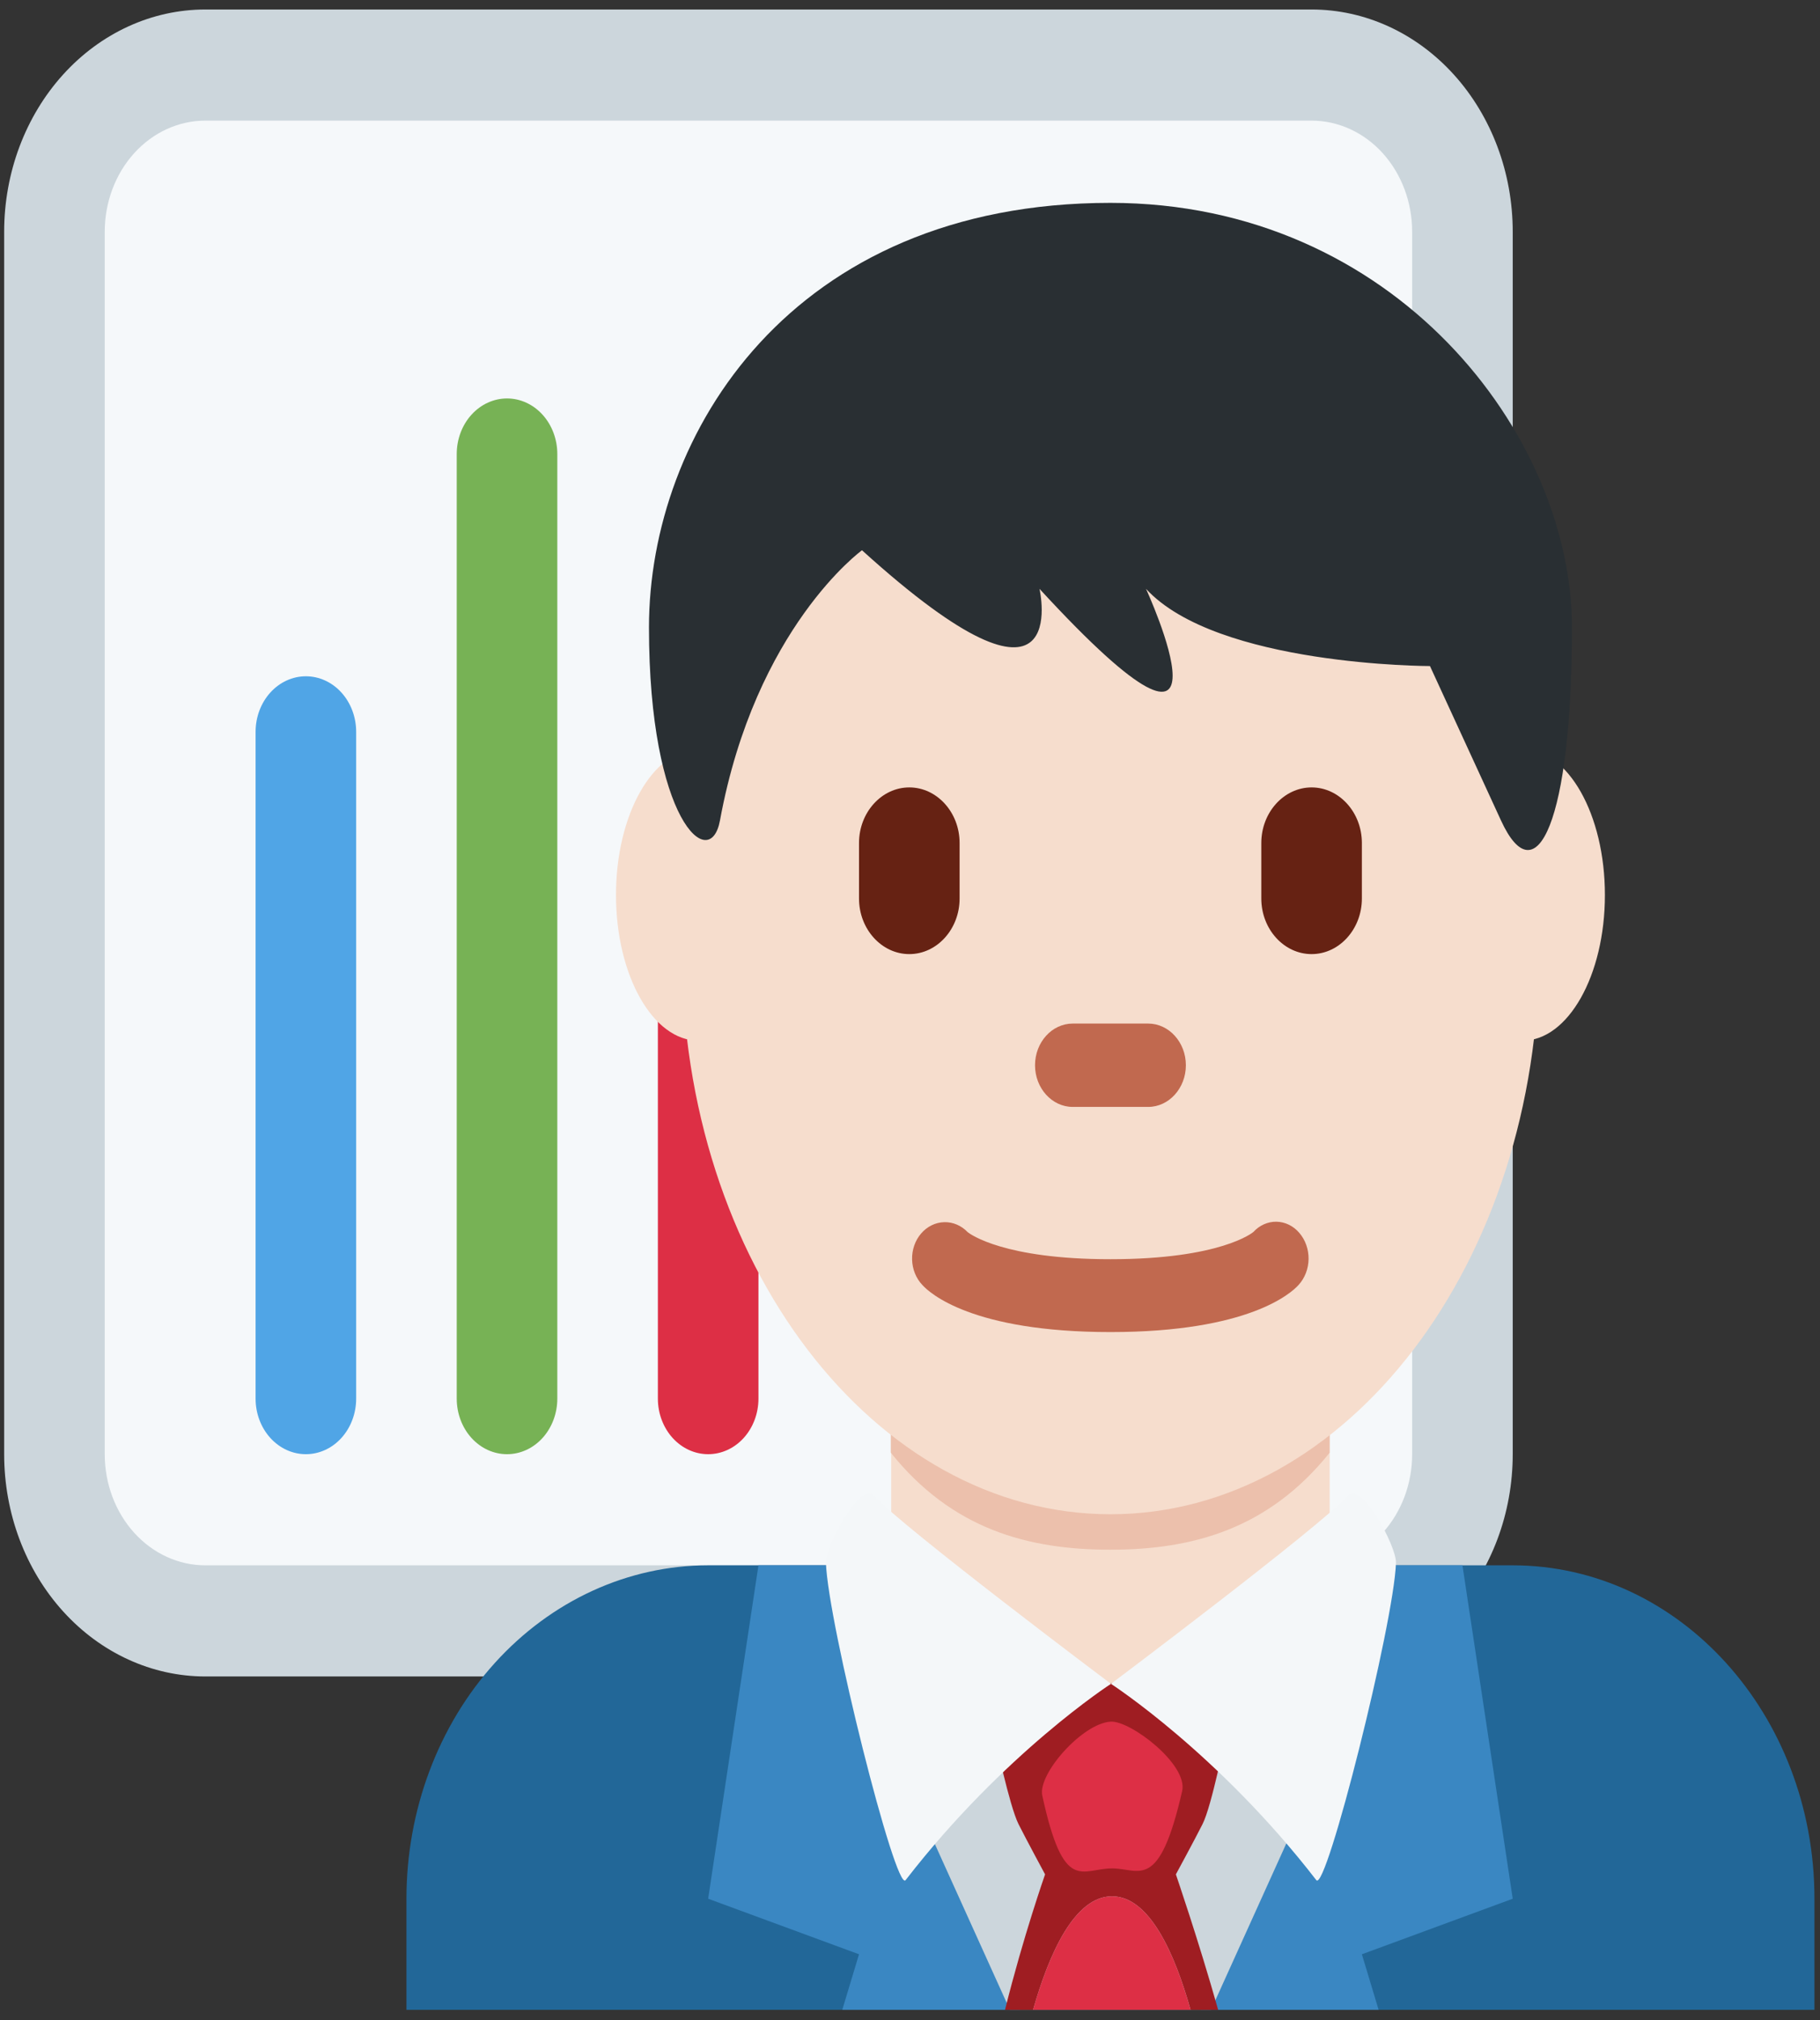 <svg width="164" height="182" viewBox="0 0 164 182" fill="none" xmlns="http://www.w3.org/2000/svg">
<rect x="0" y="0" width="164" height="182" fill="#333333" stroke="none"/>
<g clip-path="url(#clip0_29_111)">
<path d="M136.312 131.003C136.312 136.314 134.403 141.407 131.004 145.162C127.605 148.917 122.995 151.026 118.188 151.026H18.5C13.693 151.026 9.083 148.917 5.684 145.162C2.285 141.407 0.375 136.314 0.375 131.003V20.878C0.375 15.568 2.285 10.475 5.684 6.72C9.083 2.965 13.693 0.856 18.5 0.856L118.188 0.856C122.995 0.856 127.605 2.965 131.004 6.72C134.403 10.475 136.312 15.568 136.312 20.878V131.003Z" fill="#CCD6DC"/>
<path d="M127.25 131.003C127.25 133.659 126.295 136.205 124.596 138.082C122.896 139.96 120.591 141.015 118.188 141.015H18.5C16.096 141.015 13.791 139.96 12.092 138.082C10.392 136.205 9.438 133.659 9.438 131.003V20.878C9.438 18.223 10.392 15.677 12.092 13.799C13.791 11.922 16.096 10.867 18.5 10.867H118.188C120.591 10.867 122.896 11.922 124.596 13.799C126.295 15.677 127.25 18.223 127.25 20.878V131.003Z" fill="#F5F8FA"/>
<path d="M27.562 131.003C26.361 131.003 25.208 130.476 24.358 129.537C23.509 128.598 23.031 127.325 23.031 125.998V65.93C23.031 64.602 23.509 63.329 24.358 62.39C25.208 61.451 26.361 60.924 27.562 60.924C28.764 60.924 29.917 61.451 30.767 62.39C31.616 63.329 32.094 64.602 32.094 65.93V125.998C32.094 127.325 31.616 128.598 30.767 129.537C29.917 130.476 28.764 131.003 27.562 131.003Z" fill="#50A5E6"/>
<path d="M45.688 131.003C44.486 131.003 43.333 130.476 42.483 129.537C41.634 128.598 41.156 127.325 41.156 125.998V40.901C41.156 39.574 41.634 38.3 42.483 37.362C43.333 36.423 44.486 35.895 45.688 35.895C46.889 35.895 48.042 36.423 48.892 37.362C49.741 38.3 50.219 39.574 50.219 40.901V125.998C50.219 127.325 49.741 128.598 48.892 129.537C48.042 130.476 46.889 131.003 45.688 131.003Z" fill="#77B255"/>
<path d="M63.812 131.003C62.611 131.003 61.458 130.476 60.608 129.537C59.759 128.598 59.281 127.325 59.281 125.998V90.958C59.281 89.63 59.759 88.357 60.608 87.418C61.458 86.48 62.611 85.952 63.812 85.952C65.014 85.952 66.167 86.48 67.017 87.418C67.866 88.357 68.344 89.63 68.344 90.958V125.998C68.344 127.325 67.866 128.598 67.017 129.537C66.167 130.476 65.014 131.003 63.812 131.003Z" fill="#DD2F45"/>
<path d="M163.5 181.06V171.049C163.5 154.46 151.334 141.015 136.312 141.015H63.812C56.602 141.015 49.687 144.179 44.588 149.811C39.489 155.444 36.625 163.083 36.625 171.049V181.06H163.5Z" fill="#226798"/>
<path d="M75.897 181.06H91.906L77.406 141.015H68.344L63.812 171.049L77.406 176.054L75.897 181.06ZM124.228 181.06H108.219L122.719 141.015H131.781L136.312 171.049L122.719 176.054L124.228 181.06Z" fill="#3A87C2"/>
<path d="M80.306 141.52C88.209 147.867 93.252 151.692 100.108 151.692C106.959 151.692 111.916 147.857 119.819 141.52V122.444H80.306V141.52Z" fill="#F6DDCD"/>
<path d="M80.27 130.868C85.78 137.746 92.613 139.608 100.044 139.608C107.471 139.608 114.304 137.741 119.814 130.868V113.393H80.265L80.27 130.868Z" fill="#ECC0AC"/>
<path d="M70.36 80.626C70.36 87.874 67.034 93.751 62.934 93.751C58.833 93.751 55.507 87.874 55.507 80.626C55.507 73.378 58.833 67.496 62.934 67.496C67.034 67.496 70.36 73.373 70.36 80.626ZM144.618 80.626C144.618 87.874 141.297 93.751 137.192 93.751C133.091 93.751 129.765 87.874 129.765 80.626C129.765 73.378 133.086 67.496 137.192 67.496C141.297 67.496 144.618 73.373 144.618 80.626Z" fill="#F6DDCD"/>
<path d="M61.447 85.752C61.447 57.775 78.739 35.09 100.067 35.09C121.396 35.09 138.687 57.775 138.687 85.752C138.687 113.729 121.396 136.414 100.067 136.414C78.739 136.409 61.447 113.729 61.447 85.752Z" fill="#F6DDCD"/>
<path d="M100.063 120.001C87.584 120.001 83.75 116.472 83.111 115.756C82.829 115.46 82.602 115.105 82.443 114.711C82.285 114.318 82.198 113.894 82.188 113.463C82.167 112.594 82.46 111.751 83.002 111.121C83.544 110.49 84.291 110.123 85.078 110.101C85.865 110.078 86.627 110.402 87.198 111.001C87.434 111.186 90.465 113.438 100.063 113.438C110.031 113.438 112.913 111.011 112.94 110.986C113.214 110.686 113.539 110.449 113.897 110.291C114.255 110.132 114.638 110.053 115.023 110.06C115.409 110.067 115.789 110.16 116.142 110.331C116.495 110.503 116.813 110.751 117.077 111.061C117.626 111.696 117.927 112.544 117.915 113.423C117.904 114.301 117.58 115.139 117.014 115.756C116.375 116.472 112.542 120.001 100.063 120.001ZM103.461 99.718H96.664C94.793 99.718 93.266 98.031 93.266 95.964C93.266 93.896 94.793 92.209 96.664 92.209H103.461C105.332 92.209 106.859 93.896 106.859 95.964C106.859 98.031 105.332 99.718 103.461 99.718Z" fill="#C1694F"/>
<path d="M118.188 85.952C115.695 85.952 113.656 83.7 113.656 80.947V75.941C113.656 73.188 115.695 70.935 118.188 70.935C120.68 70.935 122.719 73.188 122.719 75.941V80.947C122.719 83.7 120.68 85.952 118.188 85.952ZM81.938 85.952C79.445 85.952 77.406 83.7 77.406 80.947V75.941C77.406 73.188 79.445 70.935 81.938 70.935C84.43 70.935 86.469 73.188 86.469 75.941V80.947C86.469 83.7 84.43 85.952 81.938 85.952Z" fill="#662213"/>
<path d="M100.063 18.276C125.655 18.276 141.65 39.139 141.65 56.524C141.65 73.909 138.451 80.867 135.252 73.909L128.854 60.003C128.854 60.003 109.664 60.003 103.266 53.045C103.266 53.045 112.863 73.909 93.669 53.045C93.669 53.045 96.868 66.956 77.674 49.571C77.674 49.571 68.076 56.524 64.877 73.909C63.989 78.734 58.479 73.909 58.479 56.524C58.475 39.139 71.271 18.276 100.063 18.276Z" fill="#292F33"/>
<path d="M93.089 181.06H109.125L118.188 161.037L100.108 151.692L81.938 161.037L91 181.06H93.089Z" fill="#CCD6DC"/>
<path d="M100.203 170.833C103.574 170.833 105.849 175.964 107.281 181.06H109.768C107.983 174.743 105.958 168.856 105.958 168.856C105.958 168.856 107.657 165.728 108.364 164.321C109.197 162.669 110.416 156.462 110.416 156.462L100.502 151.642C100.502 151.612 99.777 151.672 99.777 151.672L98.943 151.887L98.164 152.197C97.181 152.548 98.59 152.237 98.59 152.267L89.65 156.462C89.65 156.462 90.95 162.669 91.775 164.321C92.482 165.728 94.172 168.856 94.172 168.856C94.172 168.856 92.223 174.393 90.56 181.06H93.093C94.539 175.964 96.836 170.833 100.203 170.833Z" fill="#9F1D22"/>
<path d="M100.203 170.833C96.832 170.833 94.539 175.964 93.089 181.06H107.281C105.849 175.964 103.574 170.833 100.203 170.833ZM100.081 155.096C101.852 154.981 107.072 158.955 106.524 161.353C104.435 170.493 102.682 168.316 100.221 168.316C97.453 168.316 95.858 170.683 93.918 161.748C93.506 159.806 97.529 155.251 100.081 155.096Z" fill="#DD2F45"/>
<path d="M121.446 134.758C118.876 137.591 100.108 151.692 100.108 151.692C100.108 151.692 109.746 157.909 118.614 169.377C119.506 170.528 125.605 146.226 125.791 140.799C125.841 139.283 122.674 133.401 121.446 134.758ZM78.77 134.758C81.335 137.591 100.108 151.692 100.108 151.692C100.108 151.692 90.47 157.909 81.602 169.377C80.71 170.528 74.611 146.226 74.425 140.799C74.37 139.283 77.538 133.401 78.77 134.758Z" fill="#F4F7F9"/>
</g>
<defs>
<clipPath id="clip0_29_111">
<rect width="163.125" height="180.204" fill="white" transform="translate(0.375 0.856)"/>
</clipPath>
</defs>
</svg>
